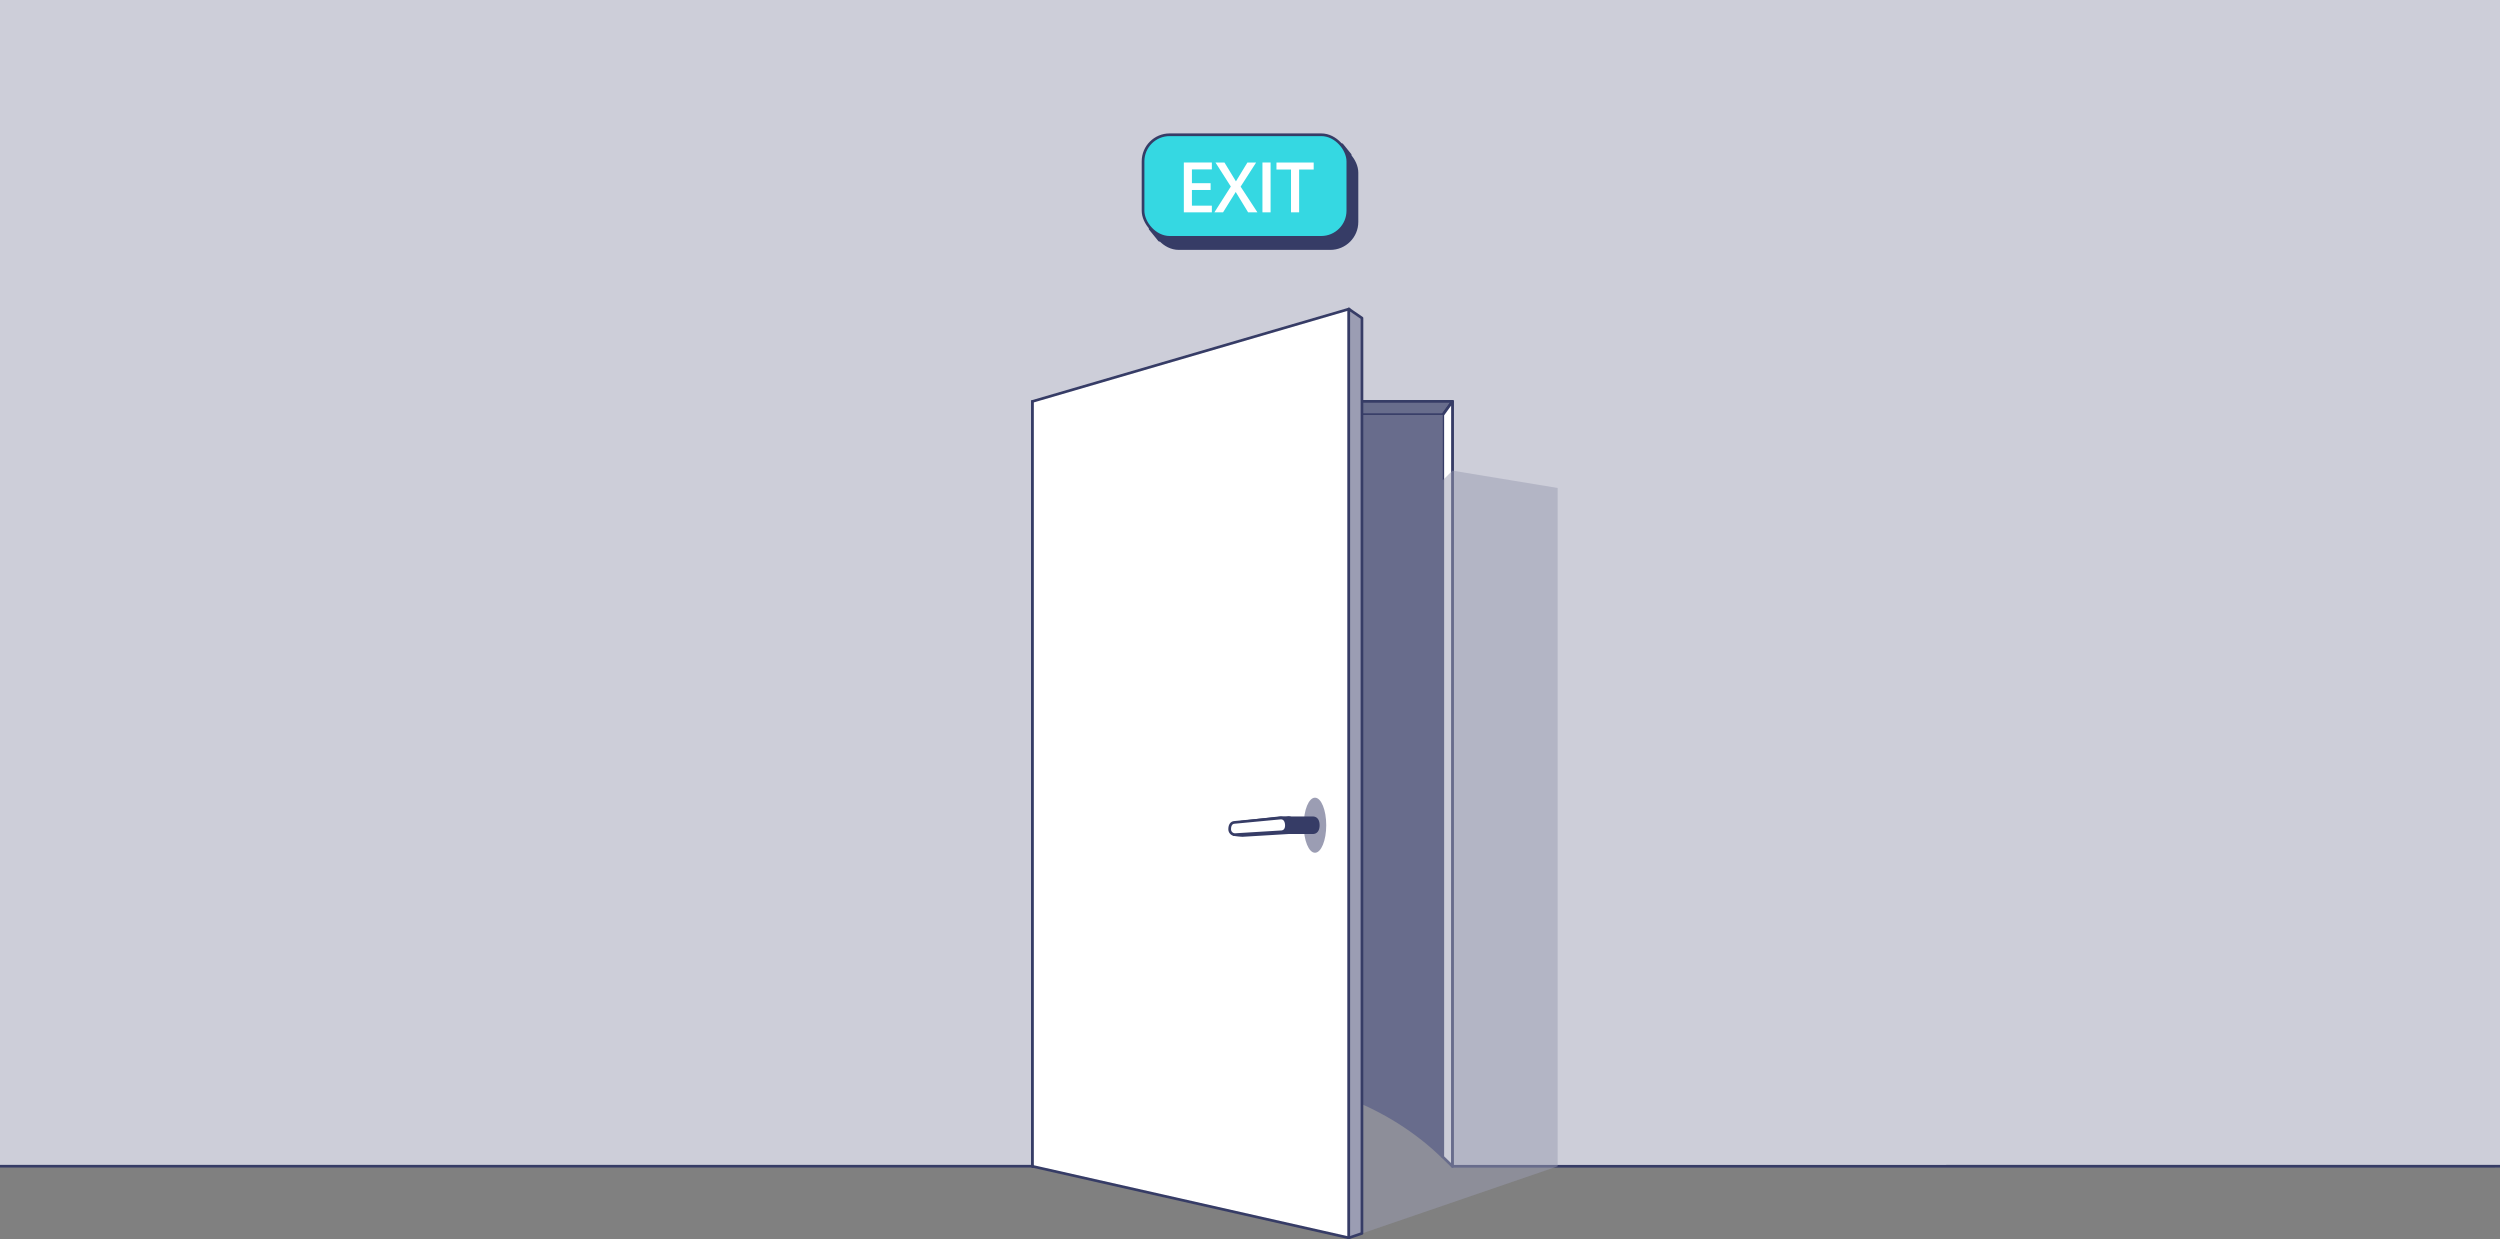<svg xmlns="http://www.w3.org/2000/svg" viewBox="0 0 464 230"><rect x="0" y="0" width="464" height="230" fill="#808080" stroke="none"/><defs><style>.cls-1{isolation:isolate;}.cls-2{fill:#cdced9;}.cls-3{fill:#363c66;}.cls-10,.cls-3,.cls-4,.cls-6,.cls-7,.cls-8,.cls-9{stroke:#363c66;stroke-linejoin:round;stroke-width:0.5px;}.cls-3,.cls-4,.cls-6,.cls-7,.cls-8,.cls-9{stroke-linecap:round;}.cls-4{fill:#35d8e2;}.cls-5,.cls-9{fill:#fff;}.cls-10,.cls-6{fill:none;}.cls-7{fill:#686d8c;}.cls-11,.cls-12,.cls-8{fill:#9b9db3;}.cls-11{opacity:0.5;mix-blend-mode:multiply;}</style></defs><title>P_desktopAsset 37</title><g class="cls-1"><g id="Layer_2" data-name="Layer 2"><g id="Layer_1-2" data-name="Layer 1"><path class="cls-2" d="M464,0H0V216.25H191.86l2.22-1.73c18.59-20.53,53-19.44,73.65,0l1.81,1.71H464Z"/><rect class="cls-3" x="213.84" y="27.09" width="38.01" height="19.04" rx="4.94" ry="4.94"/><rect class="cls-4" x="212.15" y="25.01" width="38.01" height="19.04" rx="4.94" ry="4.94"/><path class="cls-5" d="M224.92,39.41h-5.2V30.16h5.2v1.28h-3.7V34h3.47v1.26h-3.47v2.91h3.7Z"/><path class="cls-5" d="M233.38,39.41h-1.73l-2.3-3.78L227,39.41h-1.61l3.05-4.79-2.85-4.46h1.67l2.13,3.5,2.13-3.5h1.62l-2.88,4.48Z"/><path class="cls-5" d="M234.31,39.41V30.16h1.51v9.25Z"/><path class="cls-5" d="M241.12,39.41h-1.51V31.46h-2.7v-1.3h6.91v1.3h-2.7Z"/><line class="cls-3" x1="249.07" y1="26.86" x2="250.59" y2="28.74"/><line class="cls-3" x1="213.46" y1="42.46" x2="215.18" y2="44.58"/><polyline class="cls-6" points="269.56 216.47 269.58 74.5 191.71 74.5 191.71 216.47"/><polygon class="cls-7" points="269.58 74.5 191.63 74.5 193.78 77.01 267.78 77.01 269.58 74.5"/><path class="cls-3" d="M267.78,77h-74V214.72c17.94-20.49,54.09-19.41,74,0Z"/><polygon class="cls-8" points="193.78 77.01 191.63 74.5 191.63 216.47 193.78 214.72 193.78 77.01"/><polygon class="cls-9" points="267.78 77.01 267.78 214.72 269.56 216.46 269.58 74.5 267.78 77.01"/><line class="cls-10" x1="464" y1="216.45" x2="269.56" y2="216.46"/><polygon class="cls-11" points="250.39 229.75 289.1 216.47 289.1 90.57 269.58 87.35 267.78 89.12 267.78 77.01 249.92 77.01 250.33 205.61 250.39 229.75"/><polygon class="cls-9" points="191.63 74.5 250.39 57.35 250.39 229.75 191.63 216.47 191.63 74.5"/><polygon class="cls-8" points="252.78 228.92 250.33 229.75 250.33 57.35 252.78 59.03 252.78 228.92"/><ellipse class="cls-12" cx="244.06" cy="153.16" rx="2.09" ry="5.11"/><path class="cls-3" d="M243.67,154.54h-4.46a1.34,1.34,0,0,1-1.3-1.38h0a1.34,1.34,0,0,1,1.3-1.37h4.46c.71,0,1,.62,1,1.37h0C244.67,153.92,244.38,154.54,243.67,154.54Z"/><path class="cls-3" d="M239.21,154.54l-8.6.52a13.35,13.35,0,0,1-1.59-.17l.58-1.32c0-.71.28-.91.85-1l7.18-.81H239c.72-.06,1.07.47,1.12,1.19h0C240.18,153.7,239.92,154.48,239.21,154.54Z"/><path class="cls-9" d="M237.84,154.38l-8.61.53a1,1,0,0,1-1-1h0c0-.72.28-1.21.85-1.27l8.55-.81c.71-.06,1.06.47,1.12,1.19h0C238.81,153.7,238.55,154.32,237.84,154.38Z"/><line class="cls-10" x1="191.86" y1="216.45" y2="216.45"/></g></g></g></svg>